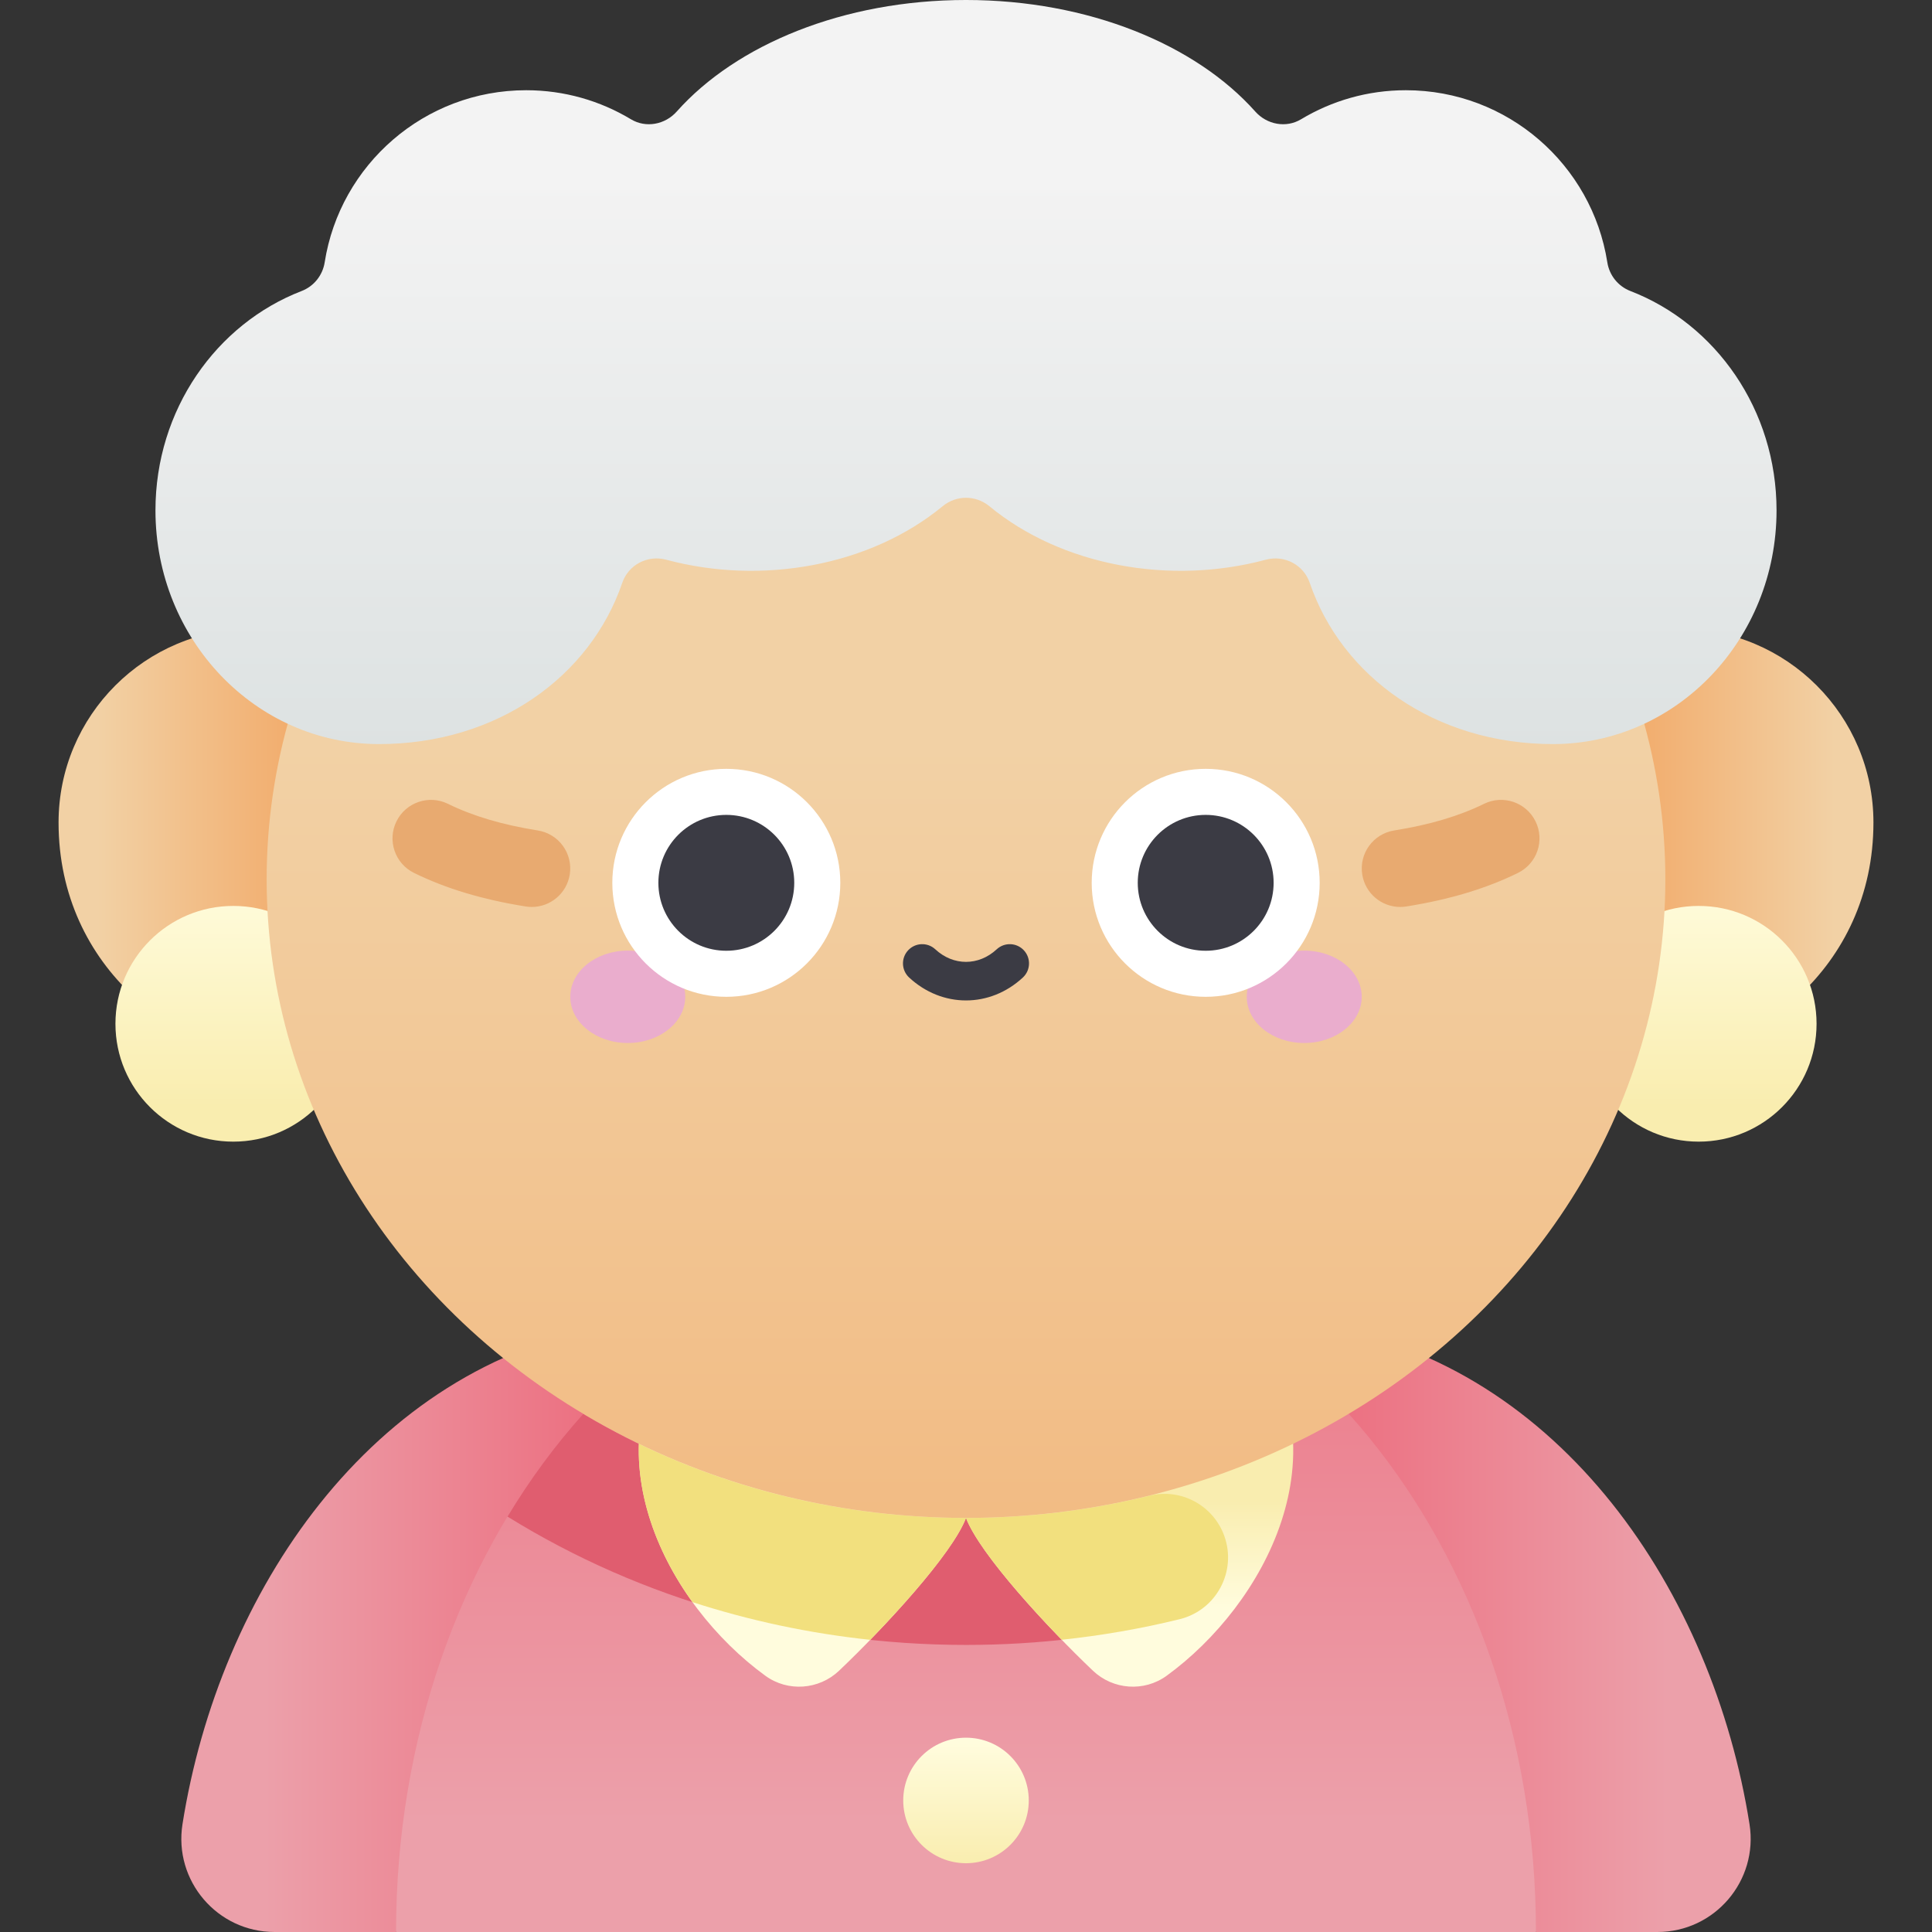 <svg id="Capa_1" enable-background="new 0 0 502 502" height="512" viewBox="0 0 502 502" width="512" xmlns="http://www.w3.org/2000/svg" xmlns:xlink="http://www.w3.org/1999/xlink"><rect x="0" y="0" width="502" height="502" fill="#333333" stroke="none"/><linearGradient id="lg1"><stop offset="0" stop-color="#f2ae6f"/><stop offset="1" stop-color="#f2d1a5"/></linearGradient><linearGradient id="SVGID_1_" gradientUnits="userSpaceOnUse" x1="74.211" x2="25.159" xlink:href="#lg1" y1="219.249" y2="219.249"/><linearGradient id="lg2"><stop offset="0" stop-color="#f9edaf"/><stop offset="1" stop-color="#fffcdd"/></linearGradient><linearGradient id="SVGID_2_" gradientUnits="userSpaceOnUse" x1="60.619" x2="60.619" xlink:href="#lg2" y1="287.498" y2="229.182"/><linearGradient id="SVGID_3_" gradientTransform="matrix(-1 0 0 1 502 0)" gradientUnits="userSpaceOnUse" x1="74.211" x2="25.159" xlink:href="#lg1" y1="219.249" y2="219.249"/><linearGradient id="SVGID_4_" gradientUnits="userSpaceOnUse" x1="441.381" x2="441.381" xlink:href="#lg2" y1="287.498" y2="229.182"/><linearGradient id="lg3"><stop offset="0" stop-color="#ec6f80"/><stop offset="1" stop-color="#eca0aa"/></linearGradient><linearGradient id="SVGID_5_" gradientUnits="userSpaceOnUse" x1="155.819" x2="68.776" xlink:href="#lg3" y1="423.223" y2="423.223"/><linearGradient id="SVGID_6_" gradientTransform="matrix(-1 0 0 1 -2690 0)" gradientUnits="userSpaceOnUse" x1="-3036.181" x2="-3123.224" xlink:href="#lg3" y1="423.223" y2="423.223"/><linearGradient id="SVGID_7_" gradientUnits="userSpaceOnUse" x1="251" x2="251" xlink:href="#lg3" y1="292.513" y2="473.43"/><linearGradient id="SVGID_8_" gradientUnits="userSpaceOnUse" x1="208.485" x2="208.485" xlink:href="#lg2" y1="390.136" y2="417.826"/><linearGradient id="SVGID_9_" gradientTransform="matrix(-1 0 0 1 474.397 0)" gradientUnits="userSpaceOnUse" x1="180.881" x2="180.881" xlink:href="#lg2" y1="390.136" y2="417.826"/><linearGradient id="SVGID_10_" gradientUnits="userSpaceOnUse" x1="251" x2="251" xlink:href="#lg1" y1="520.523" y2="193.64"/><linearGradient id="SVGID_11_" gradientUnits="userSpaceOnUse" x1="251" x2="251" y1="255.005" y2="46.762"><stop offset="0" stop-color="#d4dbdb"/><stop offset="1" stop-color="#f3f3f3"/></linearGradient><linearGradient id="SVGID_12_" gradientUnits="userSpaceOnUse" x1="251" x2="251" xlink:href="#lg2" y1="484.492" y2="452.963"/><g><path d="m115.887 213.71c0-27.8-22.536-50.336-50.336-50.336s-50.335 22.536-50.335 50.336c0 38.048 31.614 61.413 59.414 61.413s41.257-33.614 41.257-61.413z" fill="url(#SVGID_1_)"/><circle cx="60.619" cy="266.014" fill="url(#SVGID_2_)" r="30.624"/><path d="m386.113 213.71c0-27.8 22.536-50.336 50.336-50.336s50.336 22.536 50.336 50.336c0 38.048-31.614 61.413-59.414 61.413s-41.258-33.614-41.258-61.413z" fill="url(#SVGID_3_)"/><circle cx="441.381" cy="266.014" fill="url(#SVGID_4_)" r="30.624"/><path d="m158.496 344.447c-62.263 10.48-101.597 69.486-111.081 129.542-2.323 14.706 9.047 28.011 23.935 28.011h31.561l101.909-157.553z" fill="url(#SVGID_5_)"/><path d="m343.504 344.447c62.263 10.48 101.597 69.486 111.081 129.542 2.323 14.706-9.047 28.011-23.935 28.011h-31.561l-101.908-157.553z" fill="url(#SVGID_6_)"/><path d="m399.089 502c0-100.359-66.302-181.716-148.089-181.716s-148.089 81.357-148.089 181.716z" fill="url(#SVGID_7_)"/><path d="m131.866 394.059c34.989 21.687 76.125 33.35 119.134 33.35 18.997 0 37.627-2.28 55.525-6.69 9.527-2.348 14.917-12.442 11.576-21.668-2.872-7.929-11.259-12.438-19.445-10.411-15.188 3.761-31.165 5.77-47.656 5.77-36.715 0-70.88-9.95-99.454-27.047-7.253 8.071-13.847 17.017-19.68 26.696z" fill="#e05d6f"/><path d="m251 394.408c-3.536 9.396-21.333 28.633-32.978 39.697-5.239 4.978-13.311 5.565-19.155 1.315-25.344-18.43-46.981-58.098-21.458-91.144z" fill="url(#SVGID_8_)"/><path d="m179.929 416.286c14.861 4.815 30.33 8.111 46.186 9.798 10.495-10.802 22.103-24.283 24.885-31.676-30.711 0-59.638-6.96-85.001-19.241-.454 14.756 5.32 29.187 13.93 41.119z" fill="#f2e07e"/><path d="m251 394.408c3.536 9.396 21.333 28.633 32.978 39.697 5.239 4.978 13.311 5.565 19.155 1.315 25.344-18.43 46.981-58.098 21.457-91.144z" fill="url(#SVGID_9_)"/><path d="m306.525 420.718c9.527-2.348 14.917-12.442 11.576-21.668-2.872-7.929-11.259-12.438-19.445-10.411-15.188 3.761-31.165 5.77-47.656 5.77 2.78 7.388 14.377 20.859 24.868 31.658 10.404-1.108 20.648-2.883 30.657-5.349z" fill="#f2e07e"/><ellipse cx="251" cy="228.502" fill="url(#SVGID_10_)" rx="181.716" ry="165.906"/><path d="m423.64 75.621c-3.202-1.236-5.473-4.074-6.004-7.464-3.975-25.334-25.896-44.713-52.346-44.713-9.961 0-19.27 2.759-27.225 7.545-3.899 2.346-8.876 1.395-11.902-2.005-15.466-17.38-43.333-28.984-75.163-28.984s-59.697 11.604-75.163 28.984c-3.025 3.399-8.003 4.351-11.902 2.005-7.955-4.786-17.263-7.545-27.224-7.545-26.45 0-48.372 19.379-52.346 44.713-.532 3.39-2.803 6.228-6.005 7.464-22.162 8.555-37.966 30.839-37.966 56.986 0 33.54 26.002 60.73 58.078 60.73 30.746 0 54.922-17.581 63.217-41.906 1.604-4.702 6.613-7.289 11.411-5.999 24.968 6.716 53.076 1.566 71.834-13.902 3.536-2.915 8.598-2.915 12.134 0 18.749 15.459 46.854 20.622 71.834 13.902 4.798-1.291 9.807 1.297 11.41 5.999 8.296 24.325 32.471 41.906 63.217 41.906 32.076 0 58.078-27.19 58.078-60.73-.001-26.147-15.804-48.431-37.967-56.986z" fill="url(#SVGID_11_)"/><path d="m138.181 235.66c-.524 0-1.056-.041-1.59-.126-11.23-1.794-20.721-4.646-29.015-8.721-4.956-2.435-7-8.428-4.566-13.385 2.436-4.956 8.427-7.003 13.386-4.565 6.478 3.183 14.115 5.447 23.349 6.921 5.453.871 9.169 5.998 8.298 11.452-.785 4.919-5.035 8.424-9.862 8.424z" fill="#e8aa70"/><path d="m363.819 235.66c-4.828 0-9.076-3.505-9.862-8.425-.871-5.454 2.845-10.581 8.298-11.452 9.233-1.474 16.871-3.738 23.349-6.921 4.958-2.437 10.949-.392 13.386 4.565 2.435 4.957.391 10.95-4.565 13.385-8.294 4.075-17.785 6.927-29.015 8.721-.535.086-1.066.127-1.591.127z" fill="#e8aa70"/><circle cx="251" cy="467.82" fill="url(#SVGID_12_)" r="16.309"/><g><ellipse cx="163.115" cy="259.006" fill="#eaadcd" rx="14.936" ry="12.003"/><ellipse cx="338.886" cy="259.006" fill="#eaadcd" rx="14.936" ry="12.003"/><circle cx="188.721" cy="229.388" fill="#fff" r="29.618"/><circle cx="313.279" cy="229.388" fill="#fff" r="29.618"/><g fill="#3b3b44"><g><circle cx="188.721" cy="229.388" r="17.652"/><circle cx="313.279" cy="229.388" r="17.652"/></g><path d="m251 259.948c-5.247 0-10.495-1.984-14.775-5.954-2.025-1.877-2.145-5.041-.267-7.066 1.877-2.025 5.042-2.144 7.065-.267 4.697 4.355 11.256 4.355 15.953 0 2.023-1.876 5.188-1.759 7.065.267 1.878 2.025 1.759 5.188-.267 7.066-4.279 3.969-9.527 5.954-14.774 5.954z"/></g></g></g></svg>